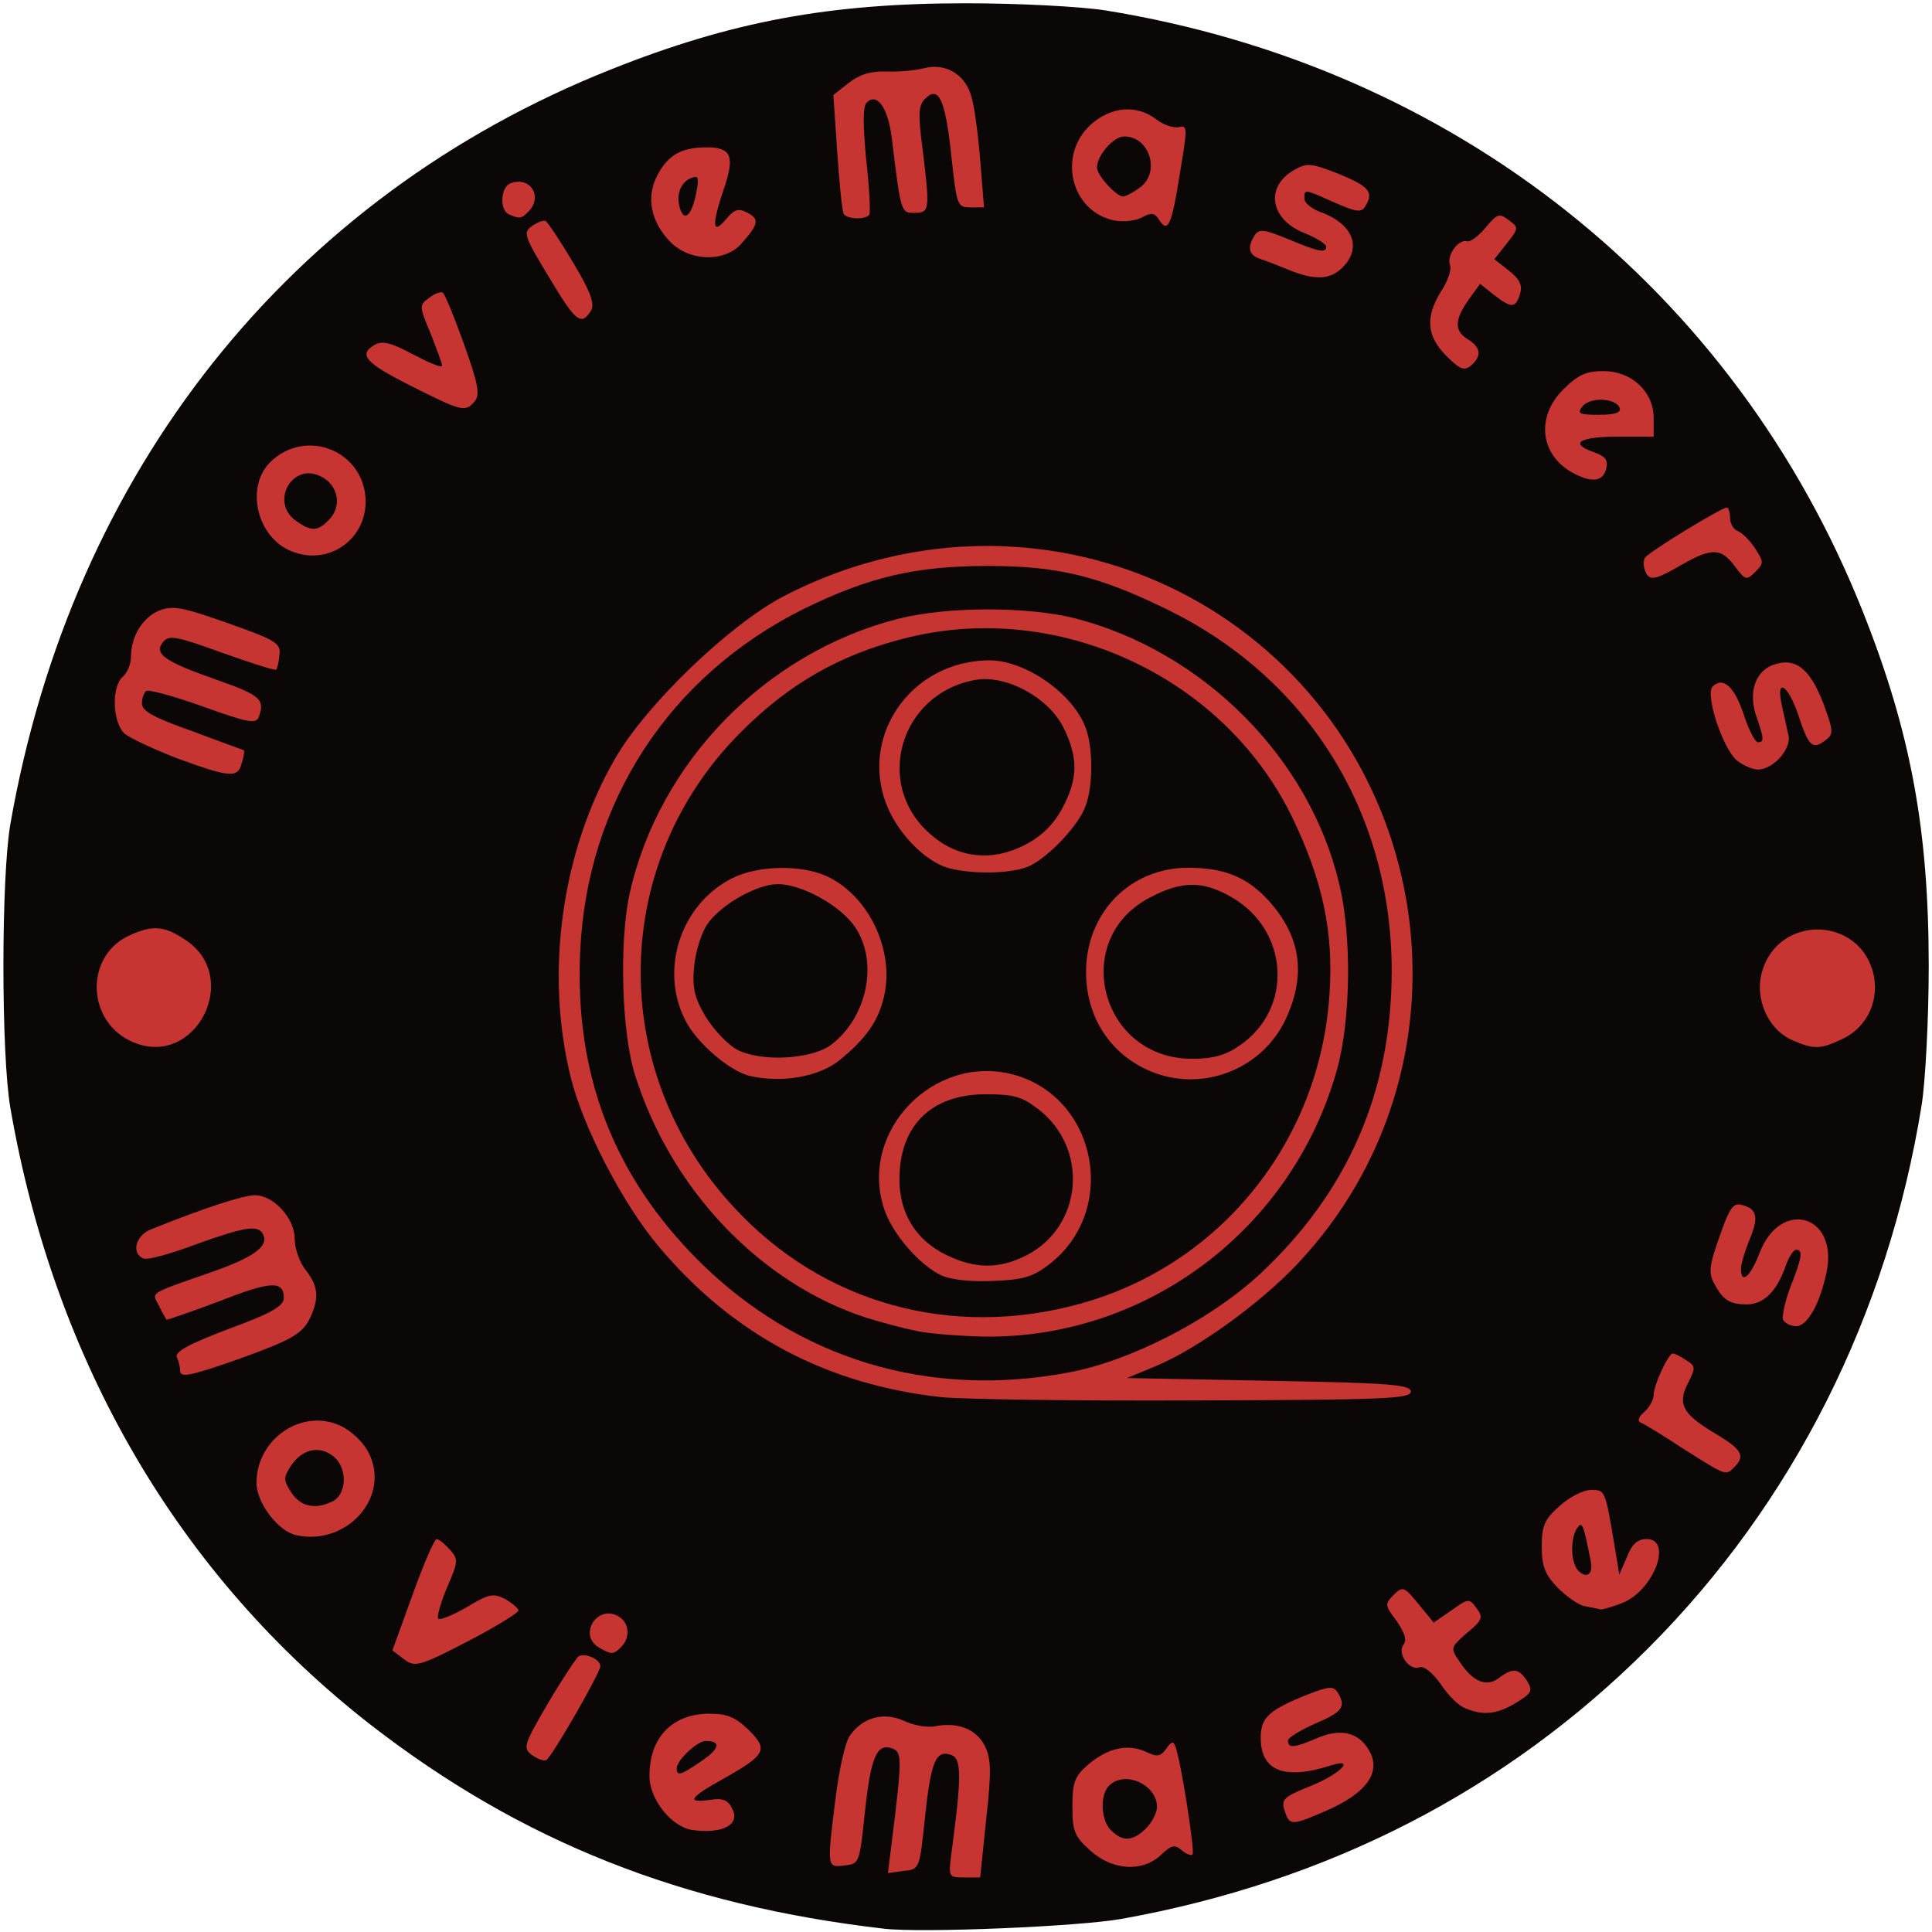 <?xml version="1.0" encoding="utf-8"?>
<!DOCTYPE svg PUBLIC "-//W3C//DTD SVG 1.0//EN" "http://www.w3.org/TR/2001/REC-SVG-20010904/DTD/svg10.dtd">
<svg version="1.0" xmlns="http://www.w3.org/2000/svg" width="354px" height="354px" viewBox="0 0 354 354" preserveAspectRatio="xMidYMid meet">
 <g fill="#0b0707">
  <path d="M162 353.4 c-37.1 -4.3 -66.5 -16 -94 -37.3 -35.1 -27.3 -58 -66.3 -66.1 -113.1 -1.7 -9.8 -1.7 -42.2 0 -52 11.3 -64.7 51.2 -114.9 110.1 -138.3 22.1 -8.8 40 -12.1 65 -12.1 9.6 0 21.1 0.6 25.5 1.3 63.9 10.3 115.3 51.1 138.8 110.1 8.8 22.1 12.1 40 12.1 65 0 9.6 -0.6 21.1 -1.3 25.5 -6.2 38.5 -23.6 73 -50.1 99.5 -26 26 -58.6 42.8 -96.5 49.6 -7.8 1.4 -36.5 2.6 -43.5 1.8z m-129.5 -167.9 c3.3 -3.2 3.2 -6.8 -0.1 -9.4 -3.5 -2.8 -5.6 -2.6 -8.8 0.5 -3.3 3.4 -3.3 5.1 0.1 8.6 3.3 3.4 5.7 3.5 8.8 0.3z m304.9 -0.1 c1.4 -1.5 2.6 -3.5 2.6 -4.6 0 -2.5 -4.4 -6.8 -7 -6.8 -2.6 0 -7 4.3 -7 6.8 0 2.5 4.4 7.2 6.8 7.2 1.1 0 3.1 -1.2 4.6 -2.6z"/>
 </g>
 <g fill="#c73533">
  <path d="M174.3 339.8 c1.9 -14.1 1.9 -17.5 0.1 -18.2 -2.9 -1.1 -3.8 1 -4.9 11.2 -1 9.7 -1 9.7 -3.9 10 l-2.9 0.4 0.6 -4.9 c2 -15.9 2 -17.2 0.3 -17.9 -2.9 -1.1 -4 1.3 -5.1 11.4 -1 9.5 -1 9.7 -3.7 10 -3.3 0.4 -3.3 0.5 -1.7 -12.3 0.6 -4.9 1.7 -10 2.5 -11.3 2.3 -3.5 6.3 -4.6 10 -2.9 1.7 0.8 4.2 1.3 5.7 1 4.2 -0.8 7.5 0.5 9.1 3.5 1.2 2.4 1.3 4.6 0.3 13.5 l-1.1 10.7 -2.9 0 c-2.9 0 -2.9 -0.1 -2.4 -4.2z"/>
  <path d="M199.8 339.1 c-2.9 -2.6 -3.3 -3.5 -3.3 -8.1 0 -4.4 0.4 -5.5 2.8 -7.6 3.6 -3.1 7.2 -3.9 10.5 -2.5 2.2 1.1 2.8 1 3.9 -0.5 1 -1.4 1.3 -1.4 1.7 -0.3 1 2.7 3.6 19.3 3.1 19.7 -0.2 0.3 -1.2 -0.1 -2 -0.8 -1.3 -1.1 -1.9 -0.9 -3.8 0.9 -3.4 3.2 -8.9 2.8 -12.9 -0.8z m10.2 -4.1 c1.1 -1.1 2 -2.9 2 -3.9 0 -4.1 -5.9 -6.8 -8.8 -3.9 -1.7 1.7 -1.5 6.4 0.4 8.2 2.1 2.1 4 2 6.4 -0.4z"/>
  <path d="M126.8 335.3 c-3.8 -0.6 -7.8 -5.6 -7.8 -9.9 0 -7 4.1 -11.3 10.8 -11.4 3.5 0 4.9 0.6 7.4 3 3.6 3.6 3.2 4.5 -4.8 9 -6.1 3.4 -6.7 4.4 -2.3 3.8 2.2 -0.4 3.3 0 4 1.5 1.7 3 -1.7 4.8 -7.3 4z m1.7 -12.6 c3.4 -2.3 3.7 -3.7 0.8 -3.7 -1.5 0 -5.3 3.5 -5.3 5 0 1.5 0.7 1.3 4.5 -1.3z"/>
  <path d="M235.6 332.4 c-1 -2.7 -0.8 -3 4.9 -5.3 5.3 -2.2 7.9 -5.1 3.3 -3.6 -8.5 2.7 -12.8 1 -12.8 -5.1 0 -3.7 1.5 -5.1 8.8 -8 3.7 -1.4 4.5 -1.5 5.3 -0.3 1.6 2.6 0.9 3.6 -4.1 5.7 -2.7 1.2 -5 2.6 -5 3.1 0 1.5 1.1 1.4 5.5 -0.5 4.6 -1.9 7.9 -0.8 9.7 3 1.6 3.7 -1.1 7.2 -7.8 10.2 -6.4 2.8 -7 2.9 -7.8 0.8z"/>
  <path d="M97.5 321.6 c-1.7 -1.3 -1.6 -1.8 2.9 -9.5 2.6 -4.4 5.2 -8.3 5.6 -8.6 1.2 -0.7 4 0.5 4 1.8 0 1.2 -8.8 16.5 -9.9 17.2 -0.5 0.2 -1.6 -0.2 -2.6 -0.9z"/>
  <path d="M268.5 313 c-1.2 -0.4 -3.2 -2.4 -4.5 -4.4 -1.5 -2.1 -3.1 -3.4 -3.9 -3.1 -1.9 0.7 -4.2 -2.6 -2.9 -4.2 0.6 -0.8 0.2 -2.1 -1.3 -4.3 -2.2 -2.9 -2.2 -3.1 -0.5 -4.8 1.6 -1.6 1.9 -1.5 4.5 1.7 l2.8 3.4 3.2 -2.2 c3.1 -2.2 3.3 -2.3 4.6 -0.5 1.3 1.7 1.2 2.2 -1.7 4.6 -3 2.6 -3.1 2.8 -1.4 5.2 2.4 3.7 4.9 4.8 7.2 3.1 2.6 -2 3.7 -1.8 5.2 0.5 1.1 1.8 0.9 2.2 -2 4 -3.5 2.1 -6 2.4 -9.3 1z"/>
  <path d="M74 304 l-2.1 -1.6 3.7 -10.2 c2 -5.6 4 -10.2 4.4 -10.2 0.4 0 1.5 0.9 2.4 1.9 1.6 1.8 1.6 2.2 -0.5 7 -1.2 2.9 -1.9 5.4 -1.6 5.7 0.3 0.3 2.6 -0.6 5.2 -2.1 4.1 -2.5 4.9 -2.6 7.1 -1.5 1.3 0.8 2.4 1.7 2.4 2.1 0 0.4 -4.2 3 -9.4 5.7 -8.9 4.6 -9.6 4.7 -11.6 3.2z"/>
  <path d="M109.8 301.9 c-3.9 -2.2 -0.5 -7.9 3.4 -5.8 2.1 1.1 2.4 3.9 0.6 5.7 -1.4 1.4 -1.8 1.4 -4 0.1z"/>
  <path d="M290.4 294.3 c-1.2 -0.2 -3.4 -1.8 -5 -3.4 -2.3 -2.4 -2.9 -3.9 -2.9 -7.5 0 -3.9 0.5 -5 3.3 -7.5 1.8 -1.6 4.3 -2.9 5.7 -2.9 2.6 0 2.6 -0.1 4.3 10 l0.9 5.5 1.4 -3.2 c0.9 -2.4 2 -3.3 3.6 -3.3 4.8 0 1.4 9.2 -4.2 11.6 -1.9 0.8 -3.8 1.3 -4.2 1.3 -0.4 -0.1 -1.8 -0.4 -2.9 -0.6z m1.1 -8.1 c-1.4 -7.1 -1.6 -7.6 -2.6 -6.1 -1.2 2 -1.1 6.3 0.3 7.7 1.5 1.5 2.7 0.7 2.3 -1.6z"/>
  <path d="M54.3 281.3 c-3.3 -0.7 -7.3 -5.9 -7.3 -9.6 0 -8.1 8.4 -13.8 15.5 -10.4 1.9 0.9 4.1 3 5 4.8 4.2 8 -3.8 17.2 -13.2 15.2z m6.8 -6.3 c2.6 -1.5 2.5 -6.4 -0.2 -8.3 -2.6 -1.9 -5.6 -1.1 -7.6 1.9 -1.4 2.2 -1.4 2.6 0.1 4.9 1.7 2.6 4.5 3.2 7.7 1.5z"/>
  <path d="M308.5 265.5 c-3.8 -2.5 -7.4 -4.7 -8 -4.9 -0.5 -0.3 -0.2 -1.1 0.8 -1.9 0.9 -0.8 1.7 -2.2 1.7 -3.1 0 -1.8 2.7 -7.6 3.5 -7.6 0.3 0 1.4 0.5 2.4 1.2 1.8 1.1 1.8 1.4 0.5 4 -2.1 4 -1.2 5.8 4.6 9.3 5.1 3 5.9 4.2 3.8 6.3 -1.6 1.6 -1.4 1.7 -9.3 -3.3z"/>
  <path d="M172.5 256 c-21 -2.3 -38.2 -11.4 -51.8 -27.6 -6.5 -7.7 -13.8 -21.7 -16.1 -30.9 -4.8 -19.3 -1.7 -41.5 8.1 -58.5 5.7 -9.9 20.9 -24.5 30.8 -29.7 25.7 -13.4 55.8 -12.2 79.7 3.2 40.7 26.4 47.8 83.6 14.7 118.9 -6.7 7.2 -18.4 15.7 -26.1 18.9 l-5.3 2.2 26 0.5 c22.2 0.4 26 0.7 26 2 0 1.3 -5.1 1.5 -39.5 1.6 -21.7 0.1 -42.6 -0.2 -46.5 -0.6z m23.2 -4.5 c11.4 -2.1 26 -9.6 35.1 -18 16.1 -15 24.2 -33.4 24.2 -55.6 0 -29.1 -15.4 -53.8 -41.5 -66.4 -12.3 -6 -19.8 -7.8 -32.5 -7.8 -13.2 0 -21.7 2 -33.6 7.8 -24.8 12.3 -39.9 35.5 -41.1 63 -1 22.4 6.1 40.9 21.7 56.5 18.1 18 42.1 25.3 67.7 20.5z"/>
  <path d="M168.1 243.9 c-2.5 -0.5 -6.7 -1.6 -9.5 -2.5 -19.3 -6.3 -35.6 -23.4 -42.2 -44.3 -2.5 -7.7 -3 -24.5 -1 -33.5 5.4 -24 24.9 -44 49.1 -50.2 9 -2.3 23.8 -2.3 32.5 -0.1 23.6 6.1 43 25.7 48.4 48.7 2.3 9.5 2.1 24.9 -0.4 33.9 -8.1 29.2 -34.8 49.4 -64.7 49 -4.3 -0.1 -9.8 -0.5 -12.2 -1z m31.8 -5.6 c24.7 -7.7 42 -29.9 43.7 -56.1 0.8 -11.5 -1.3 -21.1 -7 -32.8 -12.7 -25.7 -43.1 -39.6 -71 -32.4 -11.7 3 -20.9 8.2 -29.7 17 -24.7 24.5 -24.7 63.8 0.1 88.8 16.7 17 40.6 22.7 63.9 15.5z"/>
  <path d="M172.5 233.7 c-4 -1.9 -9 -7.6 -10.5 -12.2 -4.7 -14.2 9.1 -28.5 23.7 -24.6 15.4 4.2 19.3 25 6.5 34.8 -3 2.3 -4.8 2.8 -10.2 3 -4 0.2 -7.7 -0.2 -9.5 -1z m15.6 -3.7 c10.3 -5.3 11.5 -19.6 2.1 -26.8 -3 -2.3 -4.5 -2.7 -9.6 -2.7 -10 0 -15.8 5.8 -15.8 15.6 0 6.2 3 11.1 8.5 13.8 5.3 2.6 9.7 2.7 14.8 0.1z"/>
  <path d="M137.2 197.1 c-3.7 -1 -9.6 -6.1 -11.6 -10.1 -4.8 -9.3 -0.9 -21.2 8.4 -26 4.8 -2.5 12.9 -2.6 17.6 -0.4 7.6 3.6 12.3 13.5 10.4 21.9 -1 4.5 -3.3 7.8 -8.1 11.7 -3.9 3.2 -10.9 4.3 -16.7 2.9z m15 -5.6 c6.7 -5 8.8 -15.2 4.5 -21.6 -2.6 -3.9 -9.7 -7.9 -14.2 -7.9 -3.7 0 -10.2 3.6 -12.8 7.2 -1.1 1.5 -2.2 4.9 -2.5 7.7 -0.4 4.1 0 5.8 2.1 9.4 1.5 2.4 4.1 5.2 5.9 6.1 4.4 2.2 13.4 1.7 17 -0.9z"/>
  <path d="M211.6 196.6 c-7.8 -2.9 -12.6 -9.9 -12.6 -18.5 0 -10.9 8.1 -19.1 18.7 -19.1 6.8 0 11 1.8 15 6.3 5.7 6.5 6.6 13.4 2.9 21.4 -4.2 9 -14.7 13.3 -24 9.9z m15.5 -5 c10 -6.8 9.1 -21.3 -1.6 -27.3 -5.1 -2.9 -8.9 -2.9 -14.5 0 -15.1 7.5 -9.5 29.7 7.4 29.7 3.8 0 6.1 -0.6 8.7 -2.4z"/>
  <path d="M173.6 159 c-3.9 -1.2 -8.5 -5.7 -10.7 -10.5 -6 -13 3.8 -27.6 18.6 -27.5 6.5 0.1 15.1 6.1 17.4 12.3 1.4 3.6 1.4 10.8 0 14.4 -1.2 3.4 -6.4 9 -10.1 10.9 -3 1.5 -10.6 1.7 -15.2 0.4z m14.4 -4.3 c3 -1.6 5.1 -3.7 6.7 -6.7 2.8 -5.3 2.9 -9.1 0.2 -14.6 -2.7 -5.6 -10.7 -9.9 -16.3 -8.8 -13.6 2.5 -18.5 18.9 -8.4 28 5.1 4.7 11.6 5.4 17.8 2.1z"/>
  <path d="M33 251.1 c0 -0.5 -0.2 -1.6 -0.6 -2.4 -0.4 -1 2.1 -2.4 9.5 -5.2 7.9 -2.9 10.1 -4.2 10.1 -5.7 0 -3.2 -2.4 -3.1 -12 0.7 -5.1 1.9 -9.4 3.4 -9.5 3.3 -0.1 -0.2 -0.8 -1.3 -1.4 -2.6 -1.3 -2.5 -2.1 -2 9.9 -6.2 7.4 -2.6 10.1 -4.6 9.3 -6.6 -0.8 -2.1 -3.2 -1.7 -12.4 1.6 -4.5 1.7 -8.8 2.9 -9.6 2.6 -2.3 -0.9 -1.5 -4.3 1.5 -5.4 9.7 -3.9 16.8 -6.2 18.9 -6.2 3.4 0 7.3 4.2 7.3 8 0 1.8 0.9 4.3 2 5.7 2.3 2.9 2.5 5.1 0.9 8.6 -1.4 3.1 -3.4 4.2 -13.4 7.8 -8.9 3.1 -10.5 3.4 -10.5 2z"/>
  <path d="M326.7 241.8 c-0.2 -0.7 0.4 -3.5 1.4 -6.1 2.1 -5.3 2.3 -6.7 1 -6.7 -0.5 0 -1.4 1.4 -2 3.2 -1.6 4.5 -4 6.8 -7 6.8 -3.2 0 -4.4 -0.8 -6 -3.8 -1.1 -2 -0.9 -3.4 1 -8.7 1.8 -5.2 2.5 -6.2 4.1 -5.7 2.8 0.7 3.1 2.3 1.3 6.5 -0.8 2 -1.5 4.3 -1.5 5.2 0 2.9 1.7 1.5 3.4 -2.9 3.8 -10 14.4 -7.1 12.3 3.4 -1.2 5.8 -3.5 10 -5.6 10 -1 0 -2.1 -0.6 -2.4 -1.2z"/>
  <path d="M24.5 191 c-8.6 -3.5 -9.1 -15.6 -1 -19.5 4.5 -2.1 6.6 -1.9 10.6 0.8 10.2 6.9 1.7 23.4 -9.6 18.7z"/>
  <path d="M328.4 190.6 c-4.5 -2 -7 -7.7 -5.5 -12.7 3 -10.1 17.2 -10.1 20.2 -0.1 1.5 5.1 -0.8 10.4 -5.6 12.6 -4 1.9 -5.1 1.9 -9.1 0.2z"/>
  <path d="M32.6 139 c-4.4 -1.7 -8.7 -3.7 -9.8 -4.6 -2.2 -2.1 -2.4 -8.6 -0.3 -10.4 0.8 -0.7 1.5 -2.3 1.5 -3.6 0 -3.8 2.1 -7.2 5.1 -8.5 2.6 -1 4.2 -0.7 12.7 2.3 8.8 3.1 9.7 3.7 9.4 5.8 -0.1 1.3 -0.4 2.5 -0.6 2.7 -0.2 0.2 -4.6 -1.2 -9.9 -3.1 -8.3 -3 -9.7 -3.3 -10.8 -2 -1.8 2.2 0.2 3.6 9.9 7 8 2.8 8.8 3.6 7.6 6.8 -0.5 1.3 -2 1 -10.1 -1.9 -5.3 -1.9 -10 -3.2 -10.5 -2.9 -0.4 0.3 -0.8 1.3 -0.8 2.3 0 1.4 2.2 2.6 9.3 5.1 5 1.9 9.3 3.4 9.4 3.5 0.1 0 0 1.1 -0.4 2.3 -0.7 2.8 -2.1 2.7 -11.7 -0.8z"/>
  <path d="M318.2 139.3 c-2.6 -2.3 -5.8 -12.1 -4.4 -13.5 1.9 -1.9 4 0 5.7 5.1 0.9 2.8 2.1 5.1 2.6 5.1 1.2 0 1.1 -0.7 -0.2 -4.5 -1.6 -4.4 -0.4 -8.3 2.8 -9.6 4.2 -1.6 6.9 0.5 9.4 7 1.9 5.2 1.9 5.6 0.3 6.8 -2.3 1.7 -3 1.1 -4.9 -4.7 -1.9 -5.6 -4.2 -7 -3 -1.7 0.4 1.7 0.9 4.2 1.2 5.4 0.6 2.5 -2.8 6.3 -5.6 6.3 -1 0 -2.8 -0.8 -3.9 -1.7z"/>
  <path d="M301.4 104.5 c-0.3 -0.8 -0.3 -1.8 0 -2.3 0.6 -1 14 -9.2 15 -9.2 0.3 0 0.6 0.9 0.6 1.9 0 1 0.6 2.1 1.4 2.4 0.8 0.3 2.3 1.8 3.2 3.2 1.6 2.5 1.6 2.7 0 4.3 -1.6 1.6 -1.8 1.5 -3.7 -1 -2.5 -3.4 -4.2 -3.5 -9.8 -0.3 -5 2.9 -6 3 -6.7 1z"/>
  <path d="M53.4 101 c-6.3 -2.5 -8.5 -11.7 -3.9 -16.3 6.6 -6.5 17.5 -2 17.5 7.3 -0.1 7.1 -7 11.7 -13.6 9z m7.1 -6 c2.2 -2.5 1.4 -6.3 -1.9 -7.8 -5.2 -2.4 -9.1 4.9 -4.4 8.2 2.9 2.1 4.1 2 6.3 -0.4z"/>
  <path d="M288.1 86.6 c-5.9 -3.3 -6.7 -10.2 -1.7 -15.2 2.7 -2.7 4.2 -3.4 7.4 -3.4 5.2 0 9.2 3.8 9.2 8.6 l0 3.4 -6.4 0 c-7.1 0 -9.2 1.2 -4.7 2.8 2.3 0.8 2.8 1.5 2.4 3.1 -0.6 2.4 -2.7 2.6 -6.2 0.7z m8.7 -11.8 c-0.7 -1.9 -5.3 -2.1 -6.8 -0.4 -1.1 1.4 -0.7 1.6 3 1.6 2.9 0 4 -0.4 3.8 -1.2z"/>
  <path d="M75.3 70.7 c-8.4 -4.2 -9.8 -5.8 -6.5 -7.6 1.4 -0.7 3.1 -0.2 7 1.9 2.9 1.5 5.2 2.5 5.2 2 0 -0.4 -1 -3.1 -2.1 -5.9 -2.1 -5 -2.1 -5.2 -0.3 -6.5 1 -0.8 2.2 -1.2 2.5 -1 0.4 0.2 2.1 4.4 3.9 9.4 2.6 7.3 3 9.3 2 10.5 -1.7 2.1 -2.4 1.9 -11.7 -2.8z"/>
  <path d="M265 65.2 c-3.6 -3.6 -3.9 -7.1 -0.9 -11.9 1.2 -1.8 1.9 -4 1.6 -4.7 -0.7 -1.8 1.5 -4.8 3.1 -4.4 0.6 0.2 2.2 -1 3.4 -2.5 2.1 -2.5 2.5 -2.7 4.2 -1.4 1.9 1.4 1.9 1.5 -0.3 4.3 l-2.3 2.9 2.7 2.1 c2 1.6 2.5 2.7 2 4.3 -0.8 2.6 -1.6 2.6 -4.8 0.1 l-2.5 -2 -2.1 2.9 c-2.6 3.7 -2.7 5.7 -0.1 7.3 2.4 1.5 2.5 3.1 0.5 4.8 -1.2 1 -2 0.7 -4.5 -1.8z"/>
  <path d="M100.6 50.8 c-4.6 -7.6 -4.8 -8.2 -3.1 -9.4 1 -0.7 2.1 -1.1 2.5 -0.9 0.4 0.3 2.7 3.7 5 7.6 3.2 5.3 4 7.6 3.3 8.8 -1.8 2.9 -2.8 2.1 -7.7 -6.1z"/>
  <path d="M236 49.4 c-1.9 -0.8 -4.3 -1.7 -5.2 -2 -2 -0.7 -2.3 -2.1 -0.9 -4.3 0.8 -1.2 1.7 -1.1 6.1 0.7 5.7 2.4 7 2.6 7 1.4 0 -0.5 -1.8 -1.6 -4 -2.5 -6.3 -2.5 -7.3 -8.5 -1.8 -11.6 2.3 -1.3 3.1 -1.2 8.2 0.8 5.5 2.3 6.4 3.3 4.7 6 -0.7 1.1 -1.7 0.9 -5.6 -0.8 -5.6 -2.5 -5.5 -2.5 -5.5 -0.7 0 0.8 1.3 1.8 2.8 2.4 6 2.1 7.9 6.5 4.2 10.2 -2.3 2.3 -5.1 2.4 -10 0.4z"/>
  <path d="M122.7 44.2 c-3.5 -3.7 -4.3 -8.1 -2.3 -12 2 -3.8 4.4 -5.2 9.1 -5.2 4.5 0 5.2 1.6 3.1 7.7 -2.2 6.5 -2.1 8.5 0.4 5.5 1.6 -1.9 2.3 -2.1 4 -1.2 2.2 1.2 2 2.1 -1.3 5.8 -3.1 3.3 -9.5 3.1 -13 -0.6z m4.9 -9 c0.5 -2.7 0.4 -3.1 -0.9 -2.6 -2 0.7 -2.9 3.2 -2.1 5.6 0.8 2.6 2.2 1.2 3 -3z"/>
  <path d="M212.4 40.3 c-0.8 -1.3 -1.4 -1.4 -3.1 -0.5 -1.2 0.7 -3.5 0.9 -5.1 0.6 -8 -1.6 -10.5 -12 -4.3 -17.6 3.7 -3.3 8.4 -3.7 12 -0.9 1.3 1 3.2 1.6 4.1 1.4 1.6 -0.4 1.6 0.1 0.2 8.4 -1.5 9.6 -2.2 11.1 -3.8 8.6z m-3.6 -5.9 c3.9 -2.7 1.9 -9.4 -2.8 -9.4 -2 0 -5 3.5 -5 5.7 0 1.4 3.5 5.3 4.8 5.3 0.4 0 1.8 -0.7 3 -1.6z"/>
  <path d="M93.3 39.3 c-1.8 -0.7 -1.6 -5 0.2 -5.7 3.6 -1.4 6.1 2.4 3.3 5.2 -1.3 1.3 -1.6 1.3 -3.5 0.5z"/>
  <path d="M154.6 39.2 c-0.3 -0.5 -0.8 -5.6 -1.2 -11.4 l-0.7 -10.4 2.8 -2.2 c1.9 -1.5 4 -2.2 6.9 -2.1 2.2 0.1 5.4 -0.2 6.9 -0.6 3.8 -1 7.4 1 8.6 4.9 0.6 1.7 1.3 7 1.7 11.9 l0.7 8.7 -2.5 0 c-2.4 0 -2.5 -0.3 -3.5 -9.6 -1.1 -10.2 -2.3 -12.8 -4.8 -10.3 -1.2 1.2 -1.3 2.7 -0.5 8.9 1.4 11.4 1.4 12 -1.4 12 -2.5 0 -2.5 0.2 -4.2 -13.7 -0.7 -5.6 -2.7 -8.4 -4.6 -6.5 -0.7 0.7 -0.7 3.9 -0.1 10.4 0.6 5.1 0.8 9.6 0.6 10.1 -0.6 1 -4.1 0.9 -4.7 -0.1z"/>
 </g>
</svg>